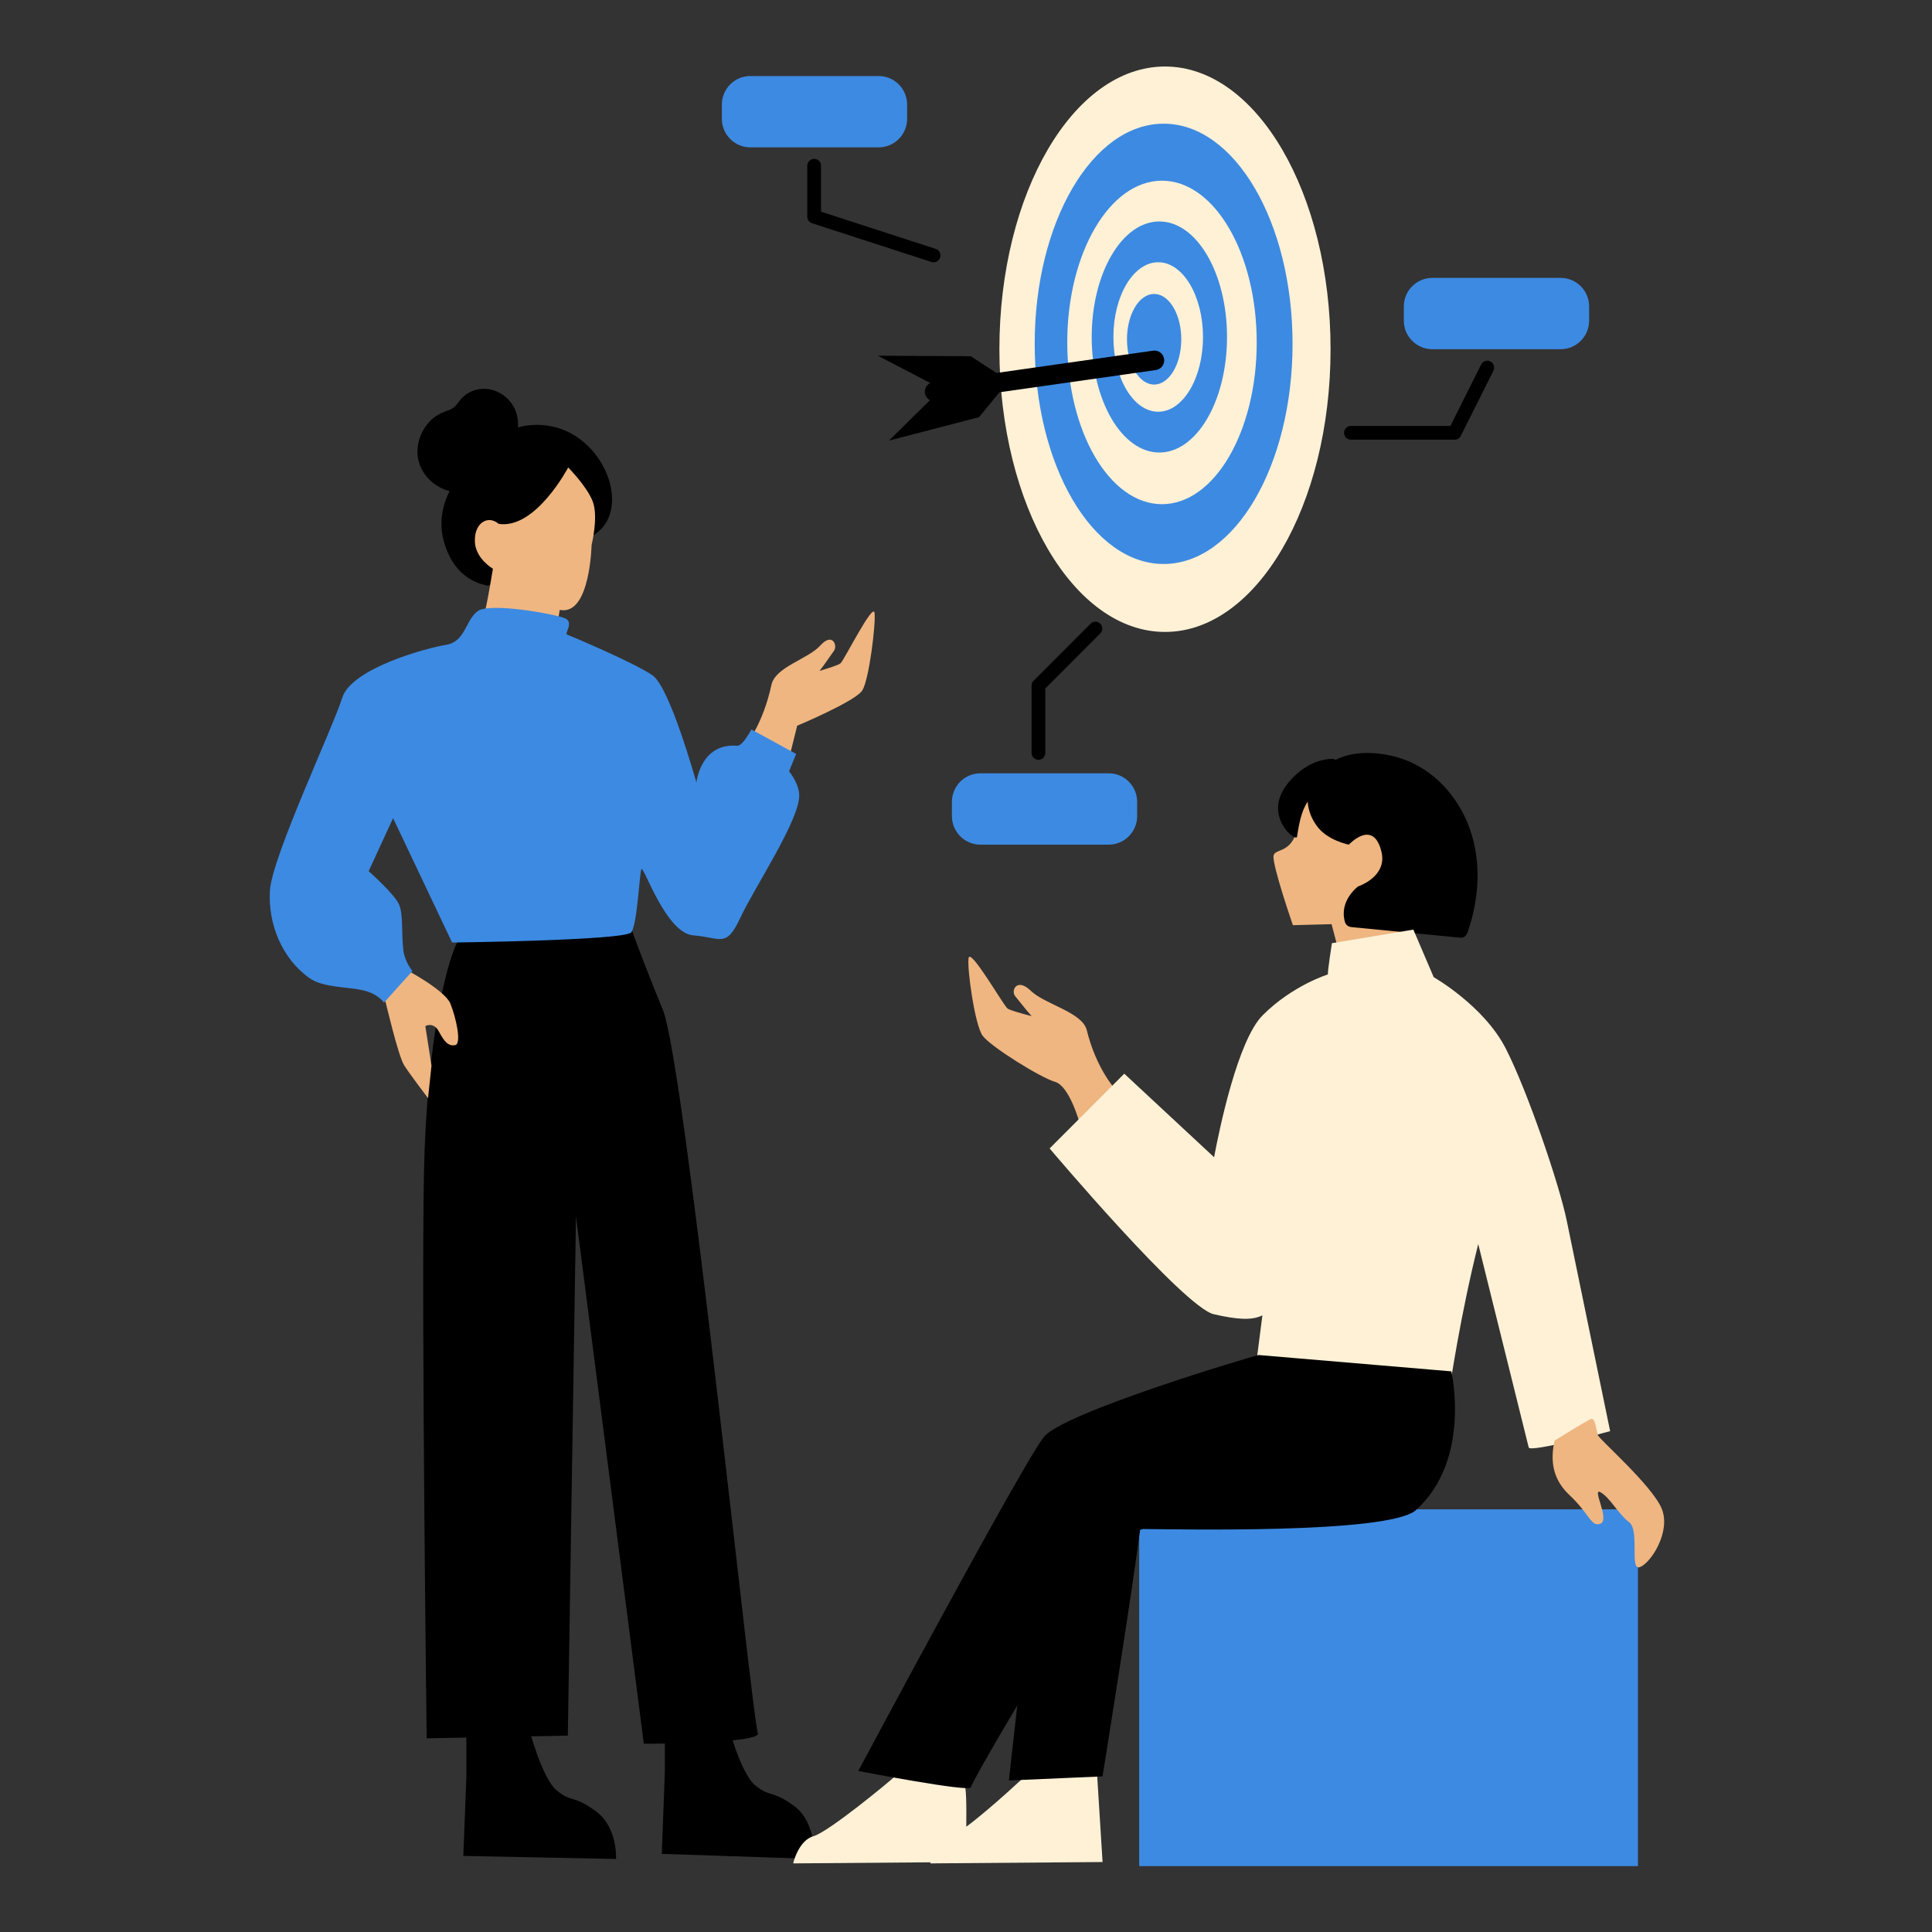 <svg width="2185" height="2185" viewBox="0 0 2185 2185" fill="none" xmlns="http://www.w3.org/2000/svg">
<rect x="0" y="0" width="2185" height="2185" fill="#333333" stroke="none"/>
<mask id="mask0_690_1026" style="mask-type:luminance" maskUnits="userSpaceOnUse" x="1123" y="74" width="389" height="645">
<path d="M1123.78 74H1511.01V718.158H1123.78V74Z" fill="white"/>
</mask>
<g mask="url(#mask0_690_1026)">
<path d="M1504.8 394.957C1504.8 571.528 1420.96 714.689 1317.55 714.689C1214.12 714.689 1130.27 571.528 1130.27 394.957C1130.27 218.36 1214.12 75.226 1317.55 75.226C1420.96 75.226 1504.8 218.36 1504.8 394.957Z" fill="#FEF1D6"/>
</g>
<path d="M1461.82 388.855C1461.82 526.356 1396.54 637.828 1316.01 637.828C1235.48 637.828 1170.2 526.356 1170.2 388.855C1170.2 251.354 1235.48 139.882 1316.01 139.882C1396.54 139.882 1461.82 251.354 1461.82 388.855Z" fill="#3D8AE2"/>
<path d="M1421.29 387.264C1421.29 488.303 1373.33 570.199 1314.16 570.199C1254.98 570.199 1207.02 488.303 1207.02 387.264C1207.02 286.251 1254.98 204.355 1314.16 204.355C1373.33 204.355 1421.29 286.251 1421.29 387.264Z" fill="#FEF1D6"/>
<path d="M1387.7 381.135C1387.7 453.276 1353.43 511.776 1311.19 511.776C1268.91 511.776 1234.67 453.276 1234.67 381.135C1234.67 308.967 1268.91 250.467 1311.19 250.467C1353.43 250.467 1387.7 308.967 1387.7 381.135Z" fill="#3D8AE2"/>
<path d="M1360.53 381.135C1360.53 427.821 1337.84 465.665 1309.86 465.665C1281.9 465.665 1259.21 427.821 1259.21 381.135C1259.21 334.423 1281.9 296.579 1309.86 296.579C1337.84 296.579 1360.53 334.423 1360.53 381.135Z" fill="#FEF1D6"/>
<path d="M1335.96 383.69C1335.96 411.989 1322.22 434.914 1305.27 434.914C1288.31 434.914 1274.57 411.989 1274.57 383.69C1274.57 355.366 1288.31 332.44 1305.27 332.44C1322.22 332.44 1335.96 355.366 1335.96 383.69Z" fill="#3D8AE2"/>
<path d="M475.255 526.93C468.422 510.159 473.221 490.807 485.035 477.584C491.164 470.75 498.779 466.89 507.255 463.943C512.653 462.118 515.131 459.379 518.443 454.919C521.312 451.085 524.468 447.747 528.51 445.165C545.175 434.471 566.951 440.287 578.244 455.806C584.294 464.152 586.511 473.802 585.755 483.296C595.847 480.609 607.088 479.618 619.58 481.418C682.875 490.651 715.11 574.815 673.643 603.609C632.203 632.455 551.616 662.449 551.616 662.449C548.148 661.249 514.766 657.832 502.143 612.842C495.597 589.656 501.361 569.521 508.402 555.463C493.798 551.785 480.993 540.988 475.255 526.93ZM749.639 1142.03C721.995 1074.4 712.789 1046.73 712.789 1046.73L525.537 1052.89C507.125 1068.25 482.505 1175.39 479.48 1326.51C476.429 1480.23 482.558 1965.97 482.558 1965.97L642.191 1962.89L651.397 1375.7L728.15 1972.13C728.15 1972.13 863.216 1972.13 857.087 1959.84C850.932 1947.53 774.676 1203.32 749.639 1142.03ZM1316.56 405.99C1315.72 399.94 1310.14 395.74 1304.09 396.601L1127.04 421.796L1097.85 402.861L992.832 402.313L1052.01 433.115C1047.91 435.202 1045.36 439.688 1046.03 444.487C1046.53 448.086 1048.72 450.981 1051.67 452.598L1005.48 498.266L1107.14 471.846L1130.4 443.652L1307.2 418.483C1313.22 417.649 1317.42 412.041 1316.56 405.99Z" fill="black"/>
<path d="M670.201 566.73C677.112 584.022 669.053 616.31 669.053 616.31C669.053 616.31 667.514 692.39 636.062 690.095C635.019 690.016 634.028 689.886 633.011 689.808L626.074 733.129C626.074 733.129 608.418 741.605 586.928 739.284C565.439 736.989 532.448 720.845 540.898 713.151C546.974 707.621 553.468 666.934 557.458 643.226C548.93 637.854 537.586 627.134 537.064 612.477C536.282 590.959 552.216 582.17 563.9 592.446C605.732 599.019 642.582 528.703 642.582 528.703C642.582 528.703 663.289 549.438 670.201 566.73ZM457.991 1095.92C454.939 1101.29 434.988 1129.72 435.745 1132.04C436.501 1134.34 450.323 1194.3 457.234 1205.07C464.145 1215.82 484.096 1241.95 484.096 1241.95L488.008 1205.12L481.019 1160.47C481.019 1160.47 490.225 1155.1 496.38 1166.63C502.508 1178.16 507.125 1183.53 514.792 1181.99C522.459 1180.45 515.574 1150.48 509.42 1135.12C503.291 1119.73 457.991 1095.92 457.991 1095.92ZM950.713 750.056C948.94 751.803 938.899 755.142 926.824 758.767C932.64 751.49 939.942 740.354 943.046 736.207C947.636 730.077 941.507 714.689 927.685 730.077C913.863 745.439 876.803 754.203 872.422 774.651C863.216 817.685 844.804 840.741 844.804 840.741L884.706 888.418L901.579 820.762C901.579 820.762 967.587 793.09 975.254 780.78C982.948 768.495 990.615 705.457 989.076 693.172C987.538 680.888 955.303 745.439 950.713 750.056ZM1165.77 1120.52C1149.94 1105.15 1142.89 1120.52 1148.19 1126.67C1151.73 1130.82 1160.08 1141.93 1166.76 1149.21C1152.91 1145.61 1141.41 1142.27 1139.37 1140.49C1134.11 1135.88 1097.18 1071.33 1095.4 1083.61C1093.66 1095.92 1102.44 1158.93 1111.23 1171.24C1120.05 1183.55 1176.95 1218.89 1193.23 1223.51C1209.48 1228.13 1220.85 1269.62 1220.85 1269.62L1260.75 1231.21C1260.75 1231.21 1239.65 1208.15 1229.09 1165.09C1224.08 1144.67 1181.6 1135.9 1165.77 1120.52ZM1527.83 869.952C1527.23 870.056 1526.97 870.187 1526.94 870.369C1528.92 869.795 1529.47 869.665 1527.83 869.952ZM1615.3 909.909C1585.13 885.444 1526.63 873.108 1526.94 870.369C1517.76 873.003 1477.08 885.21 1469.49 912.986C1469.49 969.87 1441.87 957.194 1440.33 967.94C1438.79 978.711 1462.21 1046.34 1462.21 1046.34L1505.95 1045.19L1511.71 1067.1C1511.71 1067.1 1613.76 1054.43 1612.22 1046.73C1610.68 1039.04 1647.54 936.042 1615.3 909.909Z" fill="#EFB681"/>
<mask id="mask1_690_1026" style="mask-type:luminance" maskUnits="userSpaceOnUse" x="303" y="684" width="1556" height="1428">
<path d="M303 684.774H1858.18V2112H303V684.774Z" fill="white"/>
</mask>
<g mask="url(#mask1_690_1026)">
<path d="M892.374 872.247C892.374 872.247 903.327 885.496 903.875 898.771C905.023 926.444 853.228 1003.67 837.111 1038.28C820.994 1072.86 815.23 1060.16 784.143 1057.87C753.083 1055.57 727.759 978.32 725.438 982.936C723.143 987.552 720.848 1045.19 713.937 1054.43C707.026 1063.63 511.324 1065.95 511.324 1065.95L444.56 925.296L416.942 985.231C416.942 985.231 446.882 1011.76 451.472 1023.28C456.088 1034.81 453.897 1052.86 456.088 1074.01C457.496 1087.6 466.441 1098.22 466.441 1098.22L434.207 1133.97C434.207 1133.97 428.313 1124.32 411.179 1120.12C394.07 1115.95 365.722 1117.26 350.178 1106.3C319.091 1084.39 302.974 1045.19 305.269 1007.14C307.59 969.113 376.649 822.666 387.003 789.256C397.382 755.819 482.558 732.763 504.439 729.295C526.294 725.826 526.294 701.622 540.116 691.242C553.938 680.861 628.761 694.711 639.115 699.327C649.468 703.944 637.967 716.619 641.41 717.767C644.878 718.914 718.553 750.055 738.113 763.879C757.699 777.728 786.465 881.479 787.612 884.948C787.612 884.948 792.228 839.984 833.669 843.427C839.876 843.948 849.786 824.987 849.786 824.987L900.433 852.66L892.374 872.247ZM1288.39 1706.96V2110.49H1852.44V1706.96H1288.39Z" fill="#3D8AE2"/>
</g>
<path d="M696.671 2102.4L523.998 2098.96L527.467 2009.03V1955.98L597.673 1952.54C597.673 1952.54 612.643 2011.33 629.907 2025.17C647.172 2039 648.32 2029.76 673.643 2048.23C698.992 2066.67 696.671 2102.4 696.671 2102.4ZM898.137 2042.47C872.813 2024 871.666 2033.23 854.401 2019.41C837.11 2005.56 822.167 1946.77 822.167 1946.77L751.934 1950.22V2003.27L748.465 2096.64L921.165 2102.4C921.165 2102.4 923.46 2060.91 898.137 2042.47ZM1659.19 929.47C1644.38 894.442 1615.38 865.596 1578.08 855.79C1566.04 852.608 1535.65 846.635 1510.41 859.337C1509.26 858.554 1507.77 858.085 1505.92 858.189C1485.66 859.206 1468.19 870.917 1455.67 887.009C1427.66 922.975 1465.84 952.838 1466.86 946.292C1468.84 933.799 1471.29 917.837 1478.96 906.57C1479.48 917.081 1483.89 927.513 1490.8 936.042C1502.82 950.882 1525.51 955.264 1525.51 955.264C1525.51 955.264 1553.15 925.27 1562.36 963.323C1569.22 991.674 1535.89 1002.52 1535.89 1002.52C1535.89 1002.52 1514.01 1018.64 1521.1 1042.82C1522.17 1046.34 1525.09 1048.17 1528.61 1048.53C1569.79 1052.52 1610.97 1056.51 1652.15 1060.55C1655.67 1060.87 1658.57 1057.87 1659.61 1054.87C1673.8 1014.49 1676.09 969.374 1659.19 929.47Z" fill="black"/>
<mask id="mask2_690_1026" style="mask-type:luminance" maskUnits="userSpaceOnUse" x="896" y="1045" width="929" height="1067">
<path d="M896.78 1045.32H1824.8V2112H896.78V1045.32Z" fill="white"/>
</mask>
<g mask="url(#mask2_690_1026)">
<path d="M1240.8 2007.49L1246.95 2105.87L1052.01 2107.41C1052.01 2107.41 1052.11 2106.94 1052.32 2106.18L896.964 2107.41C896.964 2107.41 903.119 2081.28 919.992 2076.66C936.892 2072.04 1007.49 2013.62 1012.08 2009.03C1012.08 2009.03 1085.78 2018.24 1090.37 2018.24C1092.82 2018.24 1093.11 2042.81 1092.82 2065.94C1119.53 2046.22 1162.01 2006.45 1165.58 2002.88L1240.8 2007.49ZM1771.86 1380.31C1763.54 1339.81 1727.78 1234.47 1703.01 1185.95C1678.23 1137.42 1621.46 1105.15 1621.46 1105.15L1598.43 1051.35L1506.34 1066.71C1506.34 1066.71 1501.72 1095.92 1501.72 1102.08C1501.72 1102.08 1461.82 1114.36 1428.05 1148.19C1399.83 1176.46 1379.12 1276.61 1373.07 1308.77L1271.49 1214.28L1187.07 1298.83C1187.07 1298.83 1339.04 1478.69 1372.81 1486.36C1398.81 1492.28 1415.71 1493.61 1427.71 1487.61L1420.38 1544.78L1639.87 1567.84C1639.87 1567.84 1651.71 1486.99 1671.82 1406.99C1688.48 1474.18 1727.68 1632.18 1728.9 1637.01C1730.42 1643.16 1820.99 1618.57 1820.99 1618.57C1820.99 1618.57 1782.6 1432.55 1771.86 1380.31Z" fill="#FEF1D6"/>
</g>
<path d="M1601.5 1707.74C1570.89 1735.41 1322.14 1729.26 1292.98 1729.26C1291.97 1729.26 1290.74 1729.65 1289.38 1730.33C1280.18 1802.05 1246.93 2009 1246.93 2009L1141.02 2013.62C1141.02 2013.62 1145.35 1973.9 1150.51 1928.78C1120.6 1978.75 1098.06 2019.05 1098.06 2021.32C1098.06 2027.47 970.664 2002.88 970.664 2002.88C970.664 2002.88 1157.92 1652.39 1180.94 1624.72C1203.97 1597.05 1415.79 1534.01 1423.46 1532.47L1641.41 1550.94C1641.41 1550.94 1664.43 1650.86 1601.5 1707.74Z" fill="black"/>
<path d="M1854.74 1772.29C1842.48 1776.91 1854.74 1730.79 1842.48 1721.56C1830.2 1712.33 1820.99 1693.89 1810.25 1687.73C1799.5 1681.6 1820.99 1718.48 1810.25 1723.1C1799.5 1727.72 1797.96 1712.33 1774.93 1690.81C1751.91 1669.29 1754.98 1644.7 1758.06 1629.34C1758.06 1629.34 1794.88 1606.26 1799.5 1604.74C1804.09 1603.2 1805.63 1618.57 1807.17 1623.18C1808.71 1627.8 1868.56 1680.07 1879.3 1706.2C1890.05 1732.33 1867.02 1767.67 1854.74 1772.29Z" fill="#EFB681"/>
<path d="M1025.9 118.26V134.405C1025.9 152.218 1011.48 166.667 993.693 166.667H848.638C830.825 166.667 816.403 152.218 816.403 134.405V118.26C816.403 100.421 830.825 85.972 848.638 85.972H993.693C1011.48 85.972 1025.9 100.421 1025.9 118.26ZM1764.97 314.262H1619.92C1602.13 314.262 1587.68 328.711 1587.68 346.525V362.669C1587.68 380.509 1602.13 394.958 1619.92 394.958H1764.97C1782.76 394.958 1797.21 380.509 1797.21 362.669V346.525C1797.21 328.711 1782.76 314.262 1764.97 314.262ZM1253.84 874.568H1108.81C1091 874.568 1076.57 889.018 1076.57 906.857V922.975C1076.57 940.815 1091 955.264 1108.81 955.264H1253.84C1271.65 955.264 1286.07 940.815 1286.07 922.975V906.857C1286.07 889.018 1271.65 874.568 1253.84 874.568Z" fill="#3D8AE2"/>
<path d="M1244.37 705.353C1247.42 708.378 1247.42 713.307 1244.37 716.359L1182.2 778.641V851.513C1182.2 855.816 1178.7 859.285 1174.42 859.285C1170.12 859.285 1166.65 855.816 1166.65 851.513V775.407C1166.65 773.347 1167.46 771.365 1168.92 769.904L1233.39 705.353C1236.42 702.301 1241.34 702.301 1244.37 705.353ZM1685.56 408.755C1681.75 406.825 1677.06 408.364 1675.13 412.224L1640.34 481.705H1527.83C1523.53 481.705 1520.06 485.174 1520.06 489.477C1520.06 493.78 1523.53 497.275 1527.83 497.275H1645.14C1648.06 497.275 1650.74 495.606 1652.07 492.972L1689.03 419.188C1690.96 415.354 1689.39 410.685 1685.56 408.755ZM1058.24 281.478L928.545 239.409V187.429C928.545 183.125 925.077 179.656 920.774 179.656C916.497 179.656 913.002 183.125 913.002 187.429V245.068C913.002 248.459 915.193 251.432 918.4 252.475L1053.47 296.292C1054.25 296.553 1055.06 296.683 1055.84 296.683C1059.13 296.683 1062.18 294.571 1063.25 291.285C1064.55 287.19 1062.31 282.808 1058.24 281.478Z" fill="black"/>
</svg>
